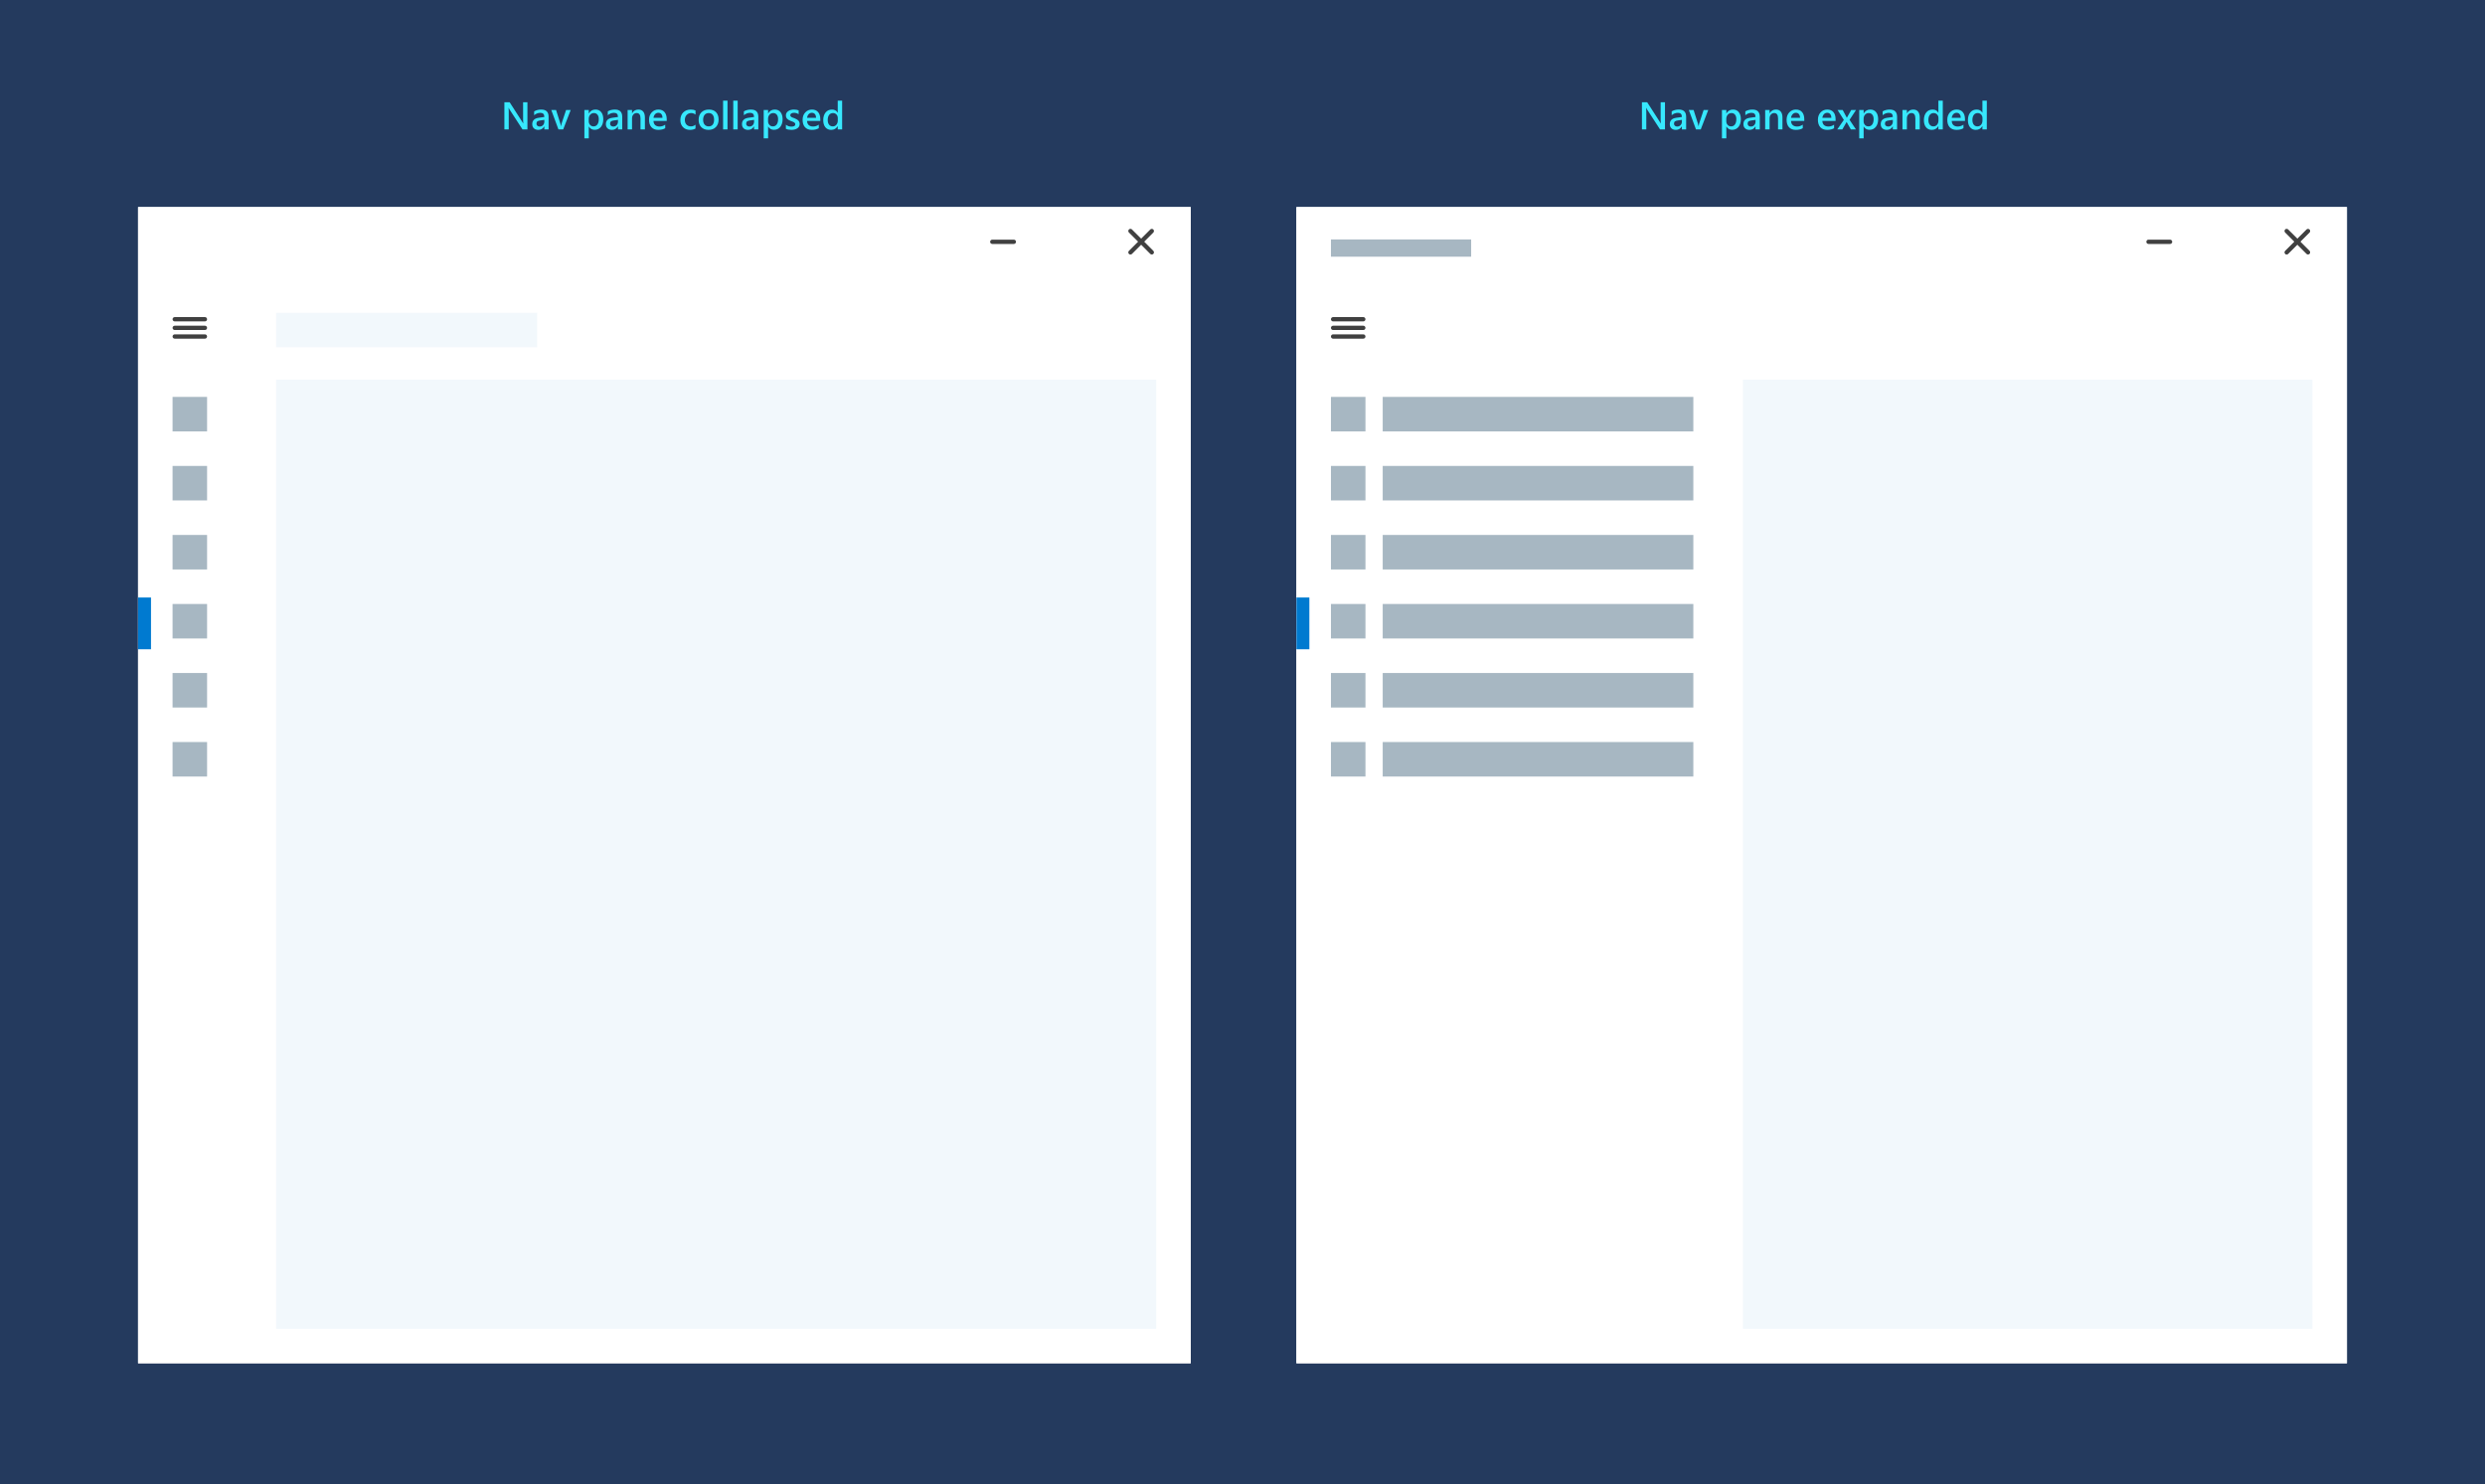 <svg width="1152" height="688" viewBox="0 0 1152 688" version="1.1" xmlns="http://www.w3.org/2000/svg" xmlns:xlink="http://www.w3.org/1999/xlink">
<rect x="0" y="0" width="1152" height="688" fill="#808080" stroke="none"/>
<title>navview-compact</title>
<desc>Created using Figma</desc>
<g id="Canvas" transform="translate(-2527 12927)">
<clipPath id="clip-0" clip-rule="evenodd">
<path d="M 2527 -12927L 3679 -12927L 3679 -12239L 2527 -12239L 2527 -12927Z" fill="#FFFFFF"/>
</clipPath>
<g id="navview-compact" clip-path="url(#clip-0)">
<path d="M 2527 -12927L 3679 -12927L 3679 -12239L 2527 -12239L 2527 -12927Z" fill="#243A5E"/>
<g id="BG">
<g id="app-bg">
<use xlink:href="#path0_fill" transform="translate(3128 -12831)" fill="#FFFFFF"/>
<use xlink:href="#path0_fill" transform="translate(3128 -12831)" fill="#FFFFFF"/>
</g>
<g id="Mask Group">
<mask id="mask0_alpha" mask-type="alpha">
<g id="app-bg">
<use xlink:href="#path1_fill" transform="translate(3128 -12831)" fill="#FFFFFF"/>
<use xlink:href="#path1_fill" transform="translate(3128 -12831)" fill="#FFFFFF"/>
</g>
</mask>
<g id="Rectangle 47" style="mix-blend-mode:multiply" mask="url(#mask0_alpha)">
<use xlink:href="#path2_fill" transform="translate(3128 -12831)" fill="#DFE9F0"/>
</g>
</g>
</g>
<g id="titlebar-controls" opacity="0.75">
<g id="minimize">
<use xlink:href="#path3_fill" transform="matrix(1 -2.44929e-16 2.44929e-16 1 3522 -12815.9)"/>
</g>
<g id="expand">
<mask id="mask1_outline_ins">
<use xlink:href="#path4_fill" fill="white" transform="translate(3554 -12820.9)"/>
</mask>
<g mask="url(#mask1_outline_ins)">
<use xlink:href="#path5_stroke_2x" transform="translate(3554 -12820.9)"/>
</g>
</g>
<g id="close">
<g id="Line 3 (Stroke)">
<use xlink:href="#path6_fill" transform="matrix(0.707 -0.707 0.707 0.707 3585.64 -12810)"/>
</g>
<g id="Line 3.1 (Stroke)">
<use xlink:href="#path6_fill" transform="matrix(-0.707 -0.707 0.707 -0.707 3596.95 -12808.6)"/>
</g>
</g>
</g>
<g id="nav-items">
<g id="Rectangle 2">
<use xlink:href="#path7_fill" transform="translate(3144 -12743)" fill="#A7B7C2"/>
</g>
<g id="Rectangle 2.1">
<use xlink:href="#path8_fill" transform="translate(3168 -12743)" fill="#A7B7C2"/>
</g>
<g id="Rectangle 2.2">
<use xlink:href="#path7_fill" transform="translate(3144 -12711)" fill="#A7B7C2"/>
</g>
<g id="Rectangle 2.3">
<use xlink:href="#path8_fill" transform="translate(3168 -12711)" fill="#A7B7C2"/>
</g>
<g id="Rectangle 2.4">
<use xlink:href="#path7_fill" transform="translate(3144 -12679)" fill="#A7B7C2"/>
</g>
<g id="Rectangle 2.5">
<use xlink:href="#path8_fill" transform="translate(3168 -12679)" fill="#A7B7C2"/>
</g>
<g id="Rectangle 2.6">
<use xlink:href="#path7_fill" transform="translate(3144 -12647)" fill="#A7B7C2"/>
</g>
<g id="Rectangle 2.7">
<use xlink:href="#path8_fill" transform="translate(3168 -12647)" fill="#A7B7C2"/>
</g>
<g id="Rectangle 2.8">
<use xlink:href="#path7_fill" transform="translate(3144 -12615)" fill="#A7B7C2"/>
</g>
<g id="Rectangle 2.9">
<use xlink:href="#path8_fill" transform="translate(3168 -12615)" fill="#A7B7C2"/>
</g>
<g id="Rectangle 2.10">
<use xlink:href="#path7_fill" transform="translate(3144 -12583)" fill="#A7B7C2"/>
</g>
<g id="Rectangle 2.11">
<use xlink:href="#path8_fill" transform="translate(3168 -12583)" fill="#A7B7C2"/>
</g>
</g>
<g id="hamburger-menu" opacity="0.75">
<g id="Line 2 (Stroke)">
<use xlink:href="#path6_fill" transform="translate(3144 -12780)"/>
</g>
<g id="Line 2.1 (Stroke)">
<use xlink:href="#path6_fill" transform="translate(3144 -12776)"/>
</g>
<g id="Line 2.2 (Stroke)">
<use xlink:href="#path6_fill" transform="translate(3144 -12772)"/>
</g>
</g>
<g id="Selection indicator">
<use xlink:href="#path9_fill" transform="translate(3128 -12650)" fill="#007AD0"/>
</g>
<g id="app-title">
<use xlink:href="#path10_fill" transform="translate(3144 -12816)" fill="#A7B7C2"/>
</g>
<g id="Rectangle">
<use xlink:href="#path11_fill" transform="translate(3335 -12751)" fill="#F2F8FC"/>
</g>
<g id="BG">
<g id="app-bg">
<use xlink:href="#path12_fill" transform="translate(2591 -12831)" fill="#FFFFFF"/>
<use xlink:href="#path12_fill" transform="translate(2591 -12831)" fill="#FFFFFF"/>
</g>
<g id="Mask Group">
<mask id="mask2_alpha" mask-type="alpha">
<g id="app-bg">
<use xlink:href="#path1_fill" transform="translate(2591 -12831)" fill="#FFFFFF"/>
<use xlink:href="#path1_fill" transform="translate(2591 -12831)" fill="#FFFFFF"/>
</g>
</mask>
<g id="Rectangle 47" style="mix-blend-mode:multiply" mask="url(#mask2_alpha)">
<use xlink:href="#path13_fill" transform="translate(2591 -12831)" fill="#DFE9F0"/>
</g>
</g>
</g>
<g id="titlebar-controls" opacity="0.75">
<g id="minimize">
<use xlink:href="#path3_fill" transform="matrix(1 -2.44929e-16 2.44929e-16 1 2986 -12815.9)"/>
</g>
<g id="expand">
<mask id="mask3_outline_ins">
<use xlink:href="#path4_fill" fill="white" transform="translate(3018 -12820.9)"/>
</mask>
<g mask="url(#mask3_outline_ins)">
<use xlink:href="#path5_stroke_2x" transform="translate(3018 -12820.9)"/>
</g>
</g>
<g id="close">
<g id="Line 3 (Stroke)">
<use xlink:href="#path6_fill" transform="matrix(0.707 -0.707 0.707 0.707 3049.64 -12810)"/>
</g>
<g id="Line 3.1 (Stroke)">
<use xlink:href="#path6_fill" transform="matrix(-0.707 -0.707 0.707 -0.707 3060.95 -12808.6)"/>
</g>
</g>
</g>
<g id="nav-items">
<g id="Rectangle 2">
<use xlink:href="#path7_fill" transform="translate(2607 -12743)" fill="#A7B7C2"/>
</g>
<g id="Rectangle 2.2">
<use xlink:href="#path7_fill" transform="translate(2607 -12711)" fill="#A7B7C2"/>
</g>
<g id="Rectangle 2.4">
<use xlink:href="#path7_fill" transform="translate(2607 -12679)" fill="#A7B7C2"/>
</g>
<g id="Rectangle 2.6">
<use xlink:href="#path7_fill" transform="translate(2607 -12647)" fill="#A7B7C2"/>
</g>
<g id="Rectangle 2.8">
<use xlink:href="#path7_fill" transform="translate(2607 -12615)" fill="#A7B7C2"/>
</g>
<g id="Rectangle 2.10">
<use xlink:href="#path7_fill" transform="translate(2607 -12583)" fill="#A7B7C2"/>
</g>
</g>
<g id="hamburger-menu" opacity="0.75">
<g id="Line 2 (Stroke)">
<use xlink:href="#path6_fill" transform="translate(2607 -12780)"/>
</g>
<g id="Line 2.1 (Stroke)">
<use xlink:href="#path6_fill" transform="translate(2607 -12776)"/>
</g>
<g id="Line 2.2 (Stroke)">
<use xlink:href="#path6_fill" transform="translate(2607 -12772)"/>
</g>
</g>
<g id="Selection indicator">
<use xlink:href="#path9_fill" transform="translate(2591 -12650)" fill="#007AD0"/>
</g>
<g id="Rectangle">
<use xlink:href="#path14_fill" transform="translate(2655 -12751)" fill="#F2F8FC"/>
</g>
<g id="Rectangle">
<use xlink:href="#path15_fill" transform="translate(2655 -12782)" fill="#F2F8FC"/>
</g>
<g id="Navigation pane">
<use xlink:href="#path16_fill" transform="translate(2724 -12886)" fill="#37E8FD"/>
</g>
<g id="Navigation pane">
<use xlink:href="#path17_fill" transform="translate(3260 -12886)" fill="#37E8FD"/>
</g>
</g>
</g>
<defs>
<path id="path0_fill" fill-rule="evenodd" d="M 0 0L 487 0L 487 536L 0 536L 0 0Z"/>
<path id="path1_fill" fill-rule="evenodd" d="M 0 3C 0 1.343 1.343 0 3 0L 517 0C 518.657 0 520 1.343 520 3L 520 533C 520 534.657 518.657 536 517 536L 3 536C 1.343 536 0 534.657 0 533L 0 3Z"/>
<path id="path2_fill" d="M 0 0L 207 0L 207 536L 0 536L 0 0Z"/>
<path id="path3_fill" fill-rule="evenodd" d="M 12 1C 12 1.552 11.552 2 11 2L 1 2C 0.448 2 0 1.552 0 1C 0 0.448 0.448 0 1 0L 11 0C 11.552 0 12 0.448 12 1Z"/>
<path id="path4_fill" d="M 0 1C 0 0.448 0.448 0 1 0L 11 0C 11.552 0 12 0.448 12 1L 12 11C 12 11.552 11.552 12 11 12L 1 12C 0.448 12 0 11.552 0 11L 0 1Z"/>
<path id="path5_stroke_2x" d="M 1 2L 11 2L 11 -2L 1 -2L 1 2ZM 10 1L 10 11L 14 11L 14 1L 10 1ZM 11 10L 1 10L 1 14L 11 14L 11 10ZM 2 11L 2 1L -2 1L -2 11L 2 11ZM 1 10C 1.552 10 2 10.448 2 11L -2 11C -2 12.657 -0.657 14 1 14L 1 10ZM 10 11C 10 10.448 10.448 10 11 10L 11 14C 12.657 14 14 12.657 14 11L 10 11ZM 11 2C 10.448 2 10 1.552 10 1L 14 1C 14 -0.657 12.657 -2 11 -2L 11 2ZM 1 -2C -0.657 -2 -2 -0.657 -2 1L 2 1C 2 1.552 1.552 2 1 2L 1 -2Z"/>
<path id="path6_fill" fill-rule="evenodd" d="M 16 1C 16 1.552 15.552 2 15 2L 1 2C 0.448 2 0 1.552 0 1C 0 0.448 0.448 0 1 0L 15 0C 15.552 0 16 0.448 16 1Z"/>
<path id="path7_fill" d="M 0 0L 16 0L 16 16L 0 16L 0 0Z"/>
<path id="path8_fill" d="M 0 0L 144 0L 144 16L 0 16L 0 0Z"/>
<path id="path9_fill" fill-rule="evenodd" d="M 0 0L 6 0L 6 24L 0 24L 0 0Z"/>
<path id="path10_fill" d="M 0 0L 65 0L 65 8L 0 8L 0 0Z"/>
<path id="path11_fill" d="M 0 0L 264 0L 264 440L 0 440L 0 0Z"/>
<path id="path12_fill" fill-rule="evenodd" d="M 0 0L 488 0L 488 536L 0 536L 0 0Z"/>
<path id="path13_fill" d="M 0 0L 49 0L 49 536L 0 536L 0 0Z"/>
<path id="path14_fill" d="M 0 0L 408 0L 408 440L 0 440L 0 0Z"/>
<path id="path15_fill" d="M 0 0L 121 0L 121 16L 0 16L 0 0Z"/>
<path id="path16_fill" d="M 47.509 19L 45.224 19L 39.203 9.736C 39.051 9.502 38.925 9.259 38.825 9.007L 38.773 9.007C 38.819 9.276 38.843 9.854 38.843 10.738L 38.843 19L 36.821 19L 36.821 6.396L 39.256 6.396L 45.074 15.44C 45.32 15.815 45.478 16.073 45.549 16.214L 45.584 16.214C 45.525 15.88 45.496 15.315 45.496 14.518L 45.496 6.396L 47.509 6.396L 47.509 19ZM 57.317 19L 55.34 19L 55.34 17.594L 55.305 17.594C 54.684 18.672 53.773 19.211 52.571 19.211C 51.687 19.211 50.992 18.971 50.488 18.49C 49.99 18.01 49.741 17.374 49.741 16.583C 49.741 14.884 50.72 13.894 52.677 13.612L 55.349 13.234C 55.349 11.951 54.739 11.31 53.52 11.31C 52.448 11.31 51.481 11.679 50.62 12.417L 50.62 10.633C 51.569 10.07 52.665 9.789 53.907 9.789C 56.181 9.789 57.317 10.908 57.317 13.146L 57.317 19ZM 55.349 14.579L 53.459 14.843C 52.873 14.919 52.431 15.062 52.132 15.273C 51.839 15.479 51.692 15.842 51.692 16.363C 51.692 16.744 51.827 17.058 52.097 17.304C 52.372 17.544 52.738 17.664 53.195 17.664C 53.816 17.664 54.329 17.447 54.733 17.014C 55.144 16.574 55.349 16.023 55.349 15.361L 55.349 14.579ZM 67.565 10L 64.085 19L 61.879 19L 58.565 10L 60.78 10L 62.775 16.293C 62.928 16.756 63.022 17.16 63.057 17.506L 63.083 17.506C 63.136 17.072 63.218 16.68 63.329 16.328L 65.421 10L 67.565 10ZM 75.985 17.673L 75.95 17.673L 75.95 23.14L 73.911 23.14L 73.911 10L 75.95 10L 75.95 11.582L 75.985 11.582C 76.683 10.387 77.702 9.789 79.044 9.789C 80.186 9.789 81.077 10.19 81.716 10.993C 82.355 11.796 82.674 12.874 82.674 14.227C 82.674 15.727 82.314 16.929 81.593 17.831C 80.872 18.733 79.888 19.185 78.64 19.185C 77.491 19.185 76.606 18.681 75.985 17.673ZM 75.933 14.122L 75.933 15.238C 75.933 15.895 76.141 16.451 76.557 16.908C 76.978 17.365 77.512 17.594 78.156 17.594C 78.912 17.594 79.504 17.301 79.932 16.715C 80.365 16.123 80.582 15.3 80.582 14.245C 80.582 13.36 80.38 12.669 79.976 12.171C 79.577 11.667 79.035 11.415 78.35 11.415C 77.623 11.415 77.037 11.673 76.592 12.188C 76.152 12.704 75.933 13.349 75.933 14.122ZM 91.454 19L 89.477 19L 89.477 17.594L 89.441 17.594C 88.82 18.672 87.909 19.211 86.708 19.211C 85.823 19.211 85.129 18.971 84.625 18.49C 84.127 18.01 83.878 17.374 83.878 16.583C 83.878 14.884 84.856 13.894 86.814 13.612L 89.485 13.234C 89.485 11.951 88.876 11.31 87.657 11.31C 86.585 11.31 85.618 11.679 84.757 12.417L 84.757 10.633C 85.706 10.07 86.802 9.789 88.044 9.789C 90.317 9.789 91.454 10.908 91.454 13.146L 91.454 19ZM 89.485 14.579L 87.596 14.843C 87.01 14.919 86.567 15.062 86.269 15.273C 85.976 15.479 85.829 15.842 85.829 16.363C 85.829 16.744 85.964 17.058 86.233 17.304C 86.509 17.544 86.875 17.664 87.332 17.664C 87.953 17.664 88.466 17.447 88.87 17.014C 89.28 16.574 89.485 16.023 89.485 15.361L 89.485 14.579ZM 101.966 19L 99.927 19L 99.927 13.929C 99.927 12.247 99.332 11.406 98.143 11.406C 97.522 11.406 97.009 11.641 96.605 12.109C 96.2 12.572 95.998 13.158 95.998 13.867L 95.998 19L 93.95 19L 93.95 10L 95.998 10L 95.998 11.494L 96.033 11.494C 96.707 10.357 97.68 9.789 98.951 9.789C 99.93 9.789 100.677 10.108 101.192 10.747C 101.708 11.38 101.966 12.297 101.966 13.498L 101.966 19ZM 112.082 15.054L 105.947 15.054C 105.971 15.886 106.226 16.527 106.712 16.979C 107.204 17.43 107.878 17.655 108.733 17.655C 109.694 17.655 110.576 17.368 111.379 16.794L 111.379 18.438C 110.559 18.953 109.475 19.211 108.127 19.211C 106.803 19.211 105.763 18.804 105.007 17.989C 104.257 17.169 103.882 16.018 103.882 14.535C 103.882 13.135 104.295 11.995 105.121 11.116C 105.953 10.231 106.984 9.789 108.215 9.789C 109.445 9.789 110.397 10.185 111.071 10.976C 111.745 11.767 112.082 12.865 112.082 14.271L 112.082 15.054ZM 110.113 13.612C 110.107 12.88 109.935 12.312 109.595 11.907C 109.255 11.497 108.786 11.292 108.188 11.292C 107.603 11.292 107.104 11.506 106.694 11.934C 106.29 12.361 106.041 12.921 105.947 13.612L 110.113 13.612ZM 125.424 18.587C 124.703 19.003 123.851 19.211 122.866 19.211C 121.53 19.211 120.452 18.795 119.632 17.963C 118.812 17.125 118.401 16.041 118.401 14.711C 118.401 13.229 118.841 12.039 119.72 11.143C 120.604 10.24 121.785 9.789 123.262 9.789C 124.082 9.789 124.806 9.933 125.433 10.22L 125.433 12.118C 124.806 11.649 124.138 11.415 123.429 11.415C 122.567 11.415 121.861 11.708 121.311 12.294C 120.76 12.874 120.484 13.636 120.484 14.579C 120.484 15.511 120.742 16.246 121.258 16.785C 121.779 17.324 122.477 17.594 123.35 17.594C 124.082 17.594 124.773 17.333 125.424 16.811L 125.424 18.587ZM 131.444 19.211C 130.056 19.211 128.945 18.792 128.113 17.954C 127.287 17.11 126.874 15.994 126.874 14.605C 126.874 13.094 127.305 11.913 128.166 11.063C 129.033 10.214 130.199 9.789 131.664 9.789C 133.07 9.789 134.166 10.202 134.951 11.028C 135.736 11.854 136.129 13 136.129 14.465C 136.129 15.9 135.704 17.052 134.854 17.919C 134.011 18.78 132.874 19.211 131.444 19.211ZM 131.541 11.415C 130.744 11.415 130.114 11.693 129.651 12.25C 129.188 12.807 128.957 13.574 128.957 14.553C 128.957 15.496 129.191 16.24 129.66 16.785C 130.129 17.324 130.756 17.594 131.541 17.594C 132.344 17.594 132.959 17.327 133.387 16.794C 133.82 16.261 134.037 15.502 134.037 14.518C 134.037 13.527 133.82 12.763 133.387 12.224C 132.959 11.685 132.344 11.415 131.541 11.415ZM 140.26 19L 138.212 19L 138.212 5.676L 140.26 5.676L 140.26 19ZM 144.971 19L 142.923 19L 142.923 5.676L 144.971 5.676L 144.971 19ZM 154.542 19L 152.564 19L 152.564 17.594L 152.529 17.594C 151.908 18.672 150.997 19.211 149.796 19.211C 148.911 19.211 148.217 18.971 147.713 18.49C 147.215 18.01 146.966 17.374 146.966 16.583C 146.966 14.884 147.944 13.894 149.901 13.612L 152.573 13.234C 152.573 11.951 151.964 11.31 150.745 11.31C 149.673 11.31 148.706 11.679 147.845 12.417L 147.845 10.633C 148.794 10.07 149.89 9.789 151.132 9.789C 153.405 9.789 154.542 10.908 154.542 13.146L 154.542 19ZM 152.573 14.579L 150.684 14.843C 150.098 14.919 149.655 15.062 149.356 15.273C 149.063 15.479 148.917 15.842 148.917 16.363C 148.917 16.744 149.052 17.058 149.321 17.304C 149.597 17.544 149.963 17.664 150.42 17.664C 151.041 17.664 151.554 17.447 151.958 17.014C 152.368 16.574 152.573 16.023 152.573 15.361L 152.573 14.579ZM 159.112 17.673L 159.077 17.673L 159.077 23.14L 157.038 23.14L 157.038 10L 159.077 10L 159.077 11.582L 159.112 11.582C 159.81 10.387 160.829 9.789 162.171 9.789C 163.313 9.789 164.204 10.19 164.843 10.993C 165.481 11.796 165.801 12.874 165.801 14.227C 165.801 15.727 165.44 16.929 164.72 17.831C 163.999 18.733 163.015 19.185 161.767 19.185C 160.618 19.185 159.733 18.681 159.112 17.673ZM 159.06 14.122L 159.06 15.238C 159.06 15.895 159.268 16.451 159.684 16.908C 160.105 17.365 160.639 17.594 161.283 17.594C 162.039 17.594 162.631 17.301 163.059 16.715C 163.492 16.123 163.709 15.3 163.709 14.245C 163.709 13.36 163.507 12.669 163.103 12.171C 162.704 11.667 162.162 11.415 161.477 11.415C 160.75 11.415 160.164 11.673 159.719 12.188C 159.279 12.704 159.06 13.349 159.06 14.122ZM 167.321 18.719L 167.321 16.829C 168.083 17.409 168.924 17.699 169.844 17.699C 171.074 17.699 171.689 17.336 171.689 16.609C 171.689 16.404 171.637 16.231 171.531 16.091C 171.426 15.944 171.282 15.815 171.101 15.704C 170.925 15.593 170.714 15.493 170.468 15.405C 170.228 15.317 169.958 15.218 169.659 15.106C 169.29 14.96 168.956 14.805 168.657 14.641C 168.364 14.477 168.118 14.292 167.919 14.087C 167.726 13.876 167.579 13.639 167.479 13.375C 167.38 13.111 167.33 12.804 167.33 12.452C 167.33 12.019 167.433 11.638 167.638 11.31C 167.843 10.976 168.118 10.697 168.464 10.475C 168.81 10.246 169.202 10.076 169.642 9.965C 170.081 9.848 170.535 9.789 171.004 9.789C 171.836 9.789 172.58 9.915 173.236 10.167L 173.236 11.951C 172.604 11.518 171.877 11.301 171.057 11.301C 170.799 11.301 170.564 11.327 170.354 11.38C 170.148 11.433 169.973 11.506 169.826 11.6C 169.68 11.693 169.565 11.808 169.483 11.942C 169.401 12.071 169.36 12.215 169.36 12.373C 169.36 12.566 169.401 12.73 169.483 12.865C 169.565 13 169.686 13.12 169.844 13.226C 170.008 13.325 170.201 13.419 170.424 13.507C 170.652 13.589 170.913 13.68 171.206 13.779C 171.593 13.938 171.938 14.099 172.243 14.263C 172.554 14.427 172.817 14.614 173.034 14.825C 173.251 15.03 173.418 15.271 173.535 15.546C 173.652 15.815 173.711 16.138 173.711 16.513C 173.711 16.97 173.605 17.368 173.395 17.708C 173.184 18.048 172.902 18.329 172.551 18.552C 172.199 18.774 171.792 18.939 171.329 19.044C 170.872 19.155 170.389 19.211 169.879 19.211C 168.895 19.211 168.042 19.047 167.321 18.719ZM 183.273 15.054L 177.139 15.054C 177.162 15.886 177.417 16.527 177.903 16.979C 178.396 17.43 179.069 17.655 179.925 17.655C 180.886 17.655 181.768 17.368 182.57 16.794L 182.57 18.438C 181.75 18.953 180.666 19.211 179.318 19.211C 177.994 19.211 176.954 18.804 176.198 17.989C 175.448 17.169 175.073 16.018 175.073 14.535C 175.073 13.135 175.486 11.995 176.312 11.116C 177.145 10.231 178.176 9.789 179.406 9.789C 180.637 9.789 181.589 10.185 182.263 10.976C 182.937 11.767 183.273 12.865 183.273 14.271L 183.273 15.054ZM 181.305 13.612C 181.299 12.88 181.126 12.312 180.786 11.907C 180.446 11.497 179.978 11.292 179.38 11.292C 178.794 11.292 178.296 11.506 177.886 11.934C 177.481 12.361 177.232 12.921 177.139 13.612L 181.305 13.612ZM 193.398 19L 191.359 19L 191.359 17.471L 191.324 17.471C 190.668 18.631 189.657 19.211 188.292 19.211C 187.185 19.211 186.297 18.81 185.629 18.007C 184.967 17.198 184.636 16.1 184.636 14.711C 184.636 13.223 185.002 12.03 185.734 11.134C 186.473 10.237 187.454 9.789 188.679 9.789C 189.892 9.789 190.773 10.275 191.324 11.248L 191.359 11.248L 191.359 5.676L 193.398 5.676L 193.398 19ZM 191.386 14.887L 191.386 13.709C 191.386 13.07 191.178 12.528 190.762 12.083C 190.346 11.638 189.815 11.415 189.171 11.415C 188.409 11.415 187.809 11.699 187.369 12.268C 186.936 12.836 186.719 13.624 186.719 14.632C 186.719 15.546 186.927 16.27 187.343 16.803C 187.765 17.33 188.33 17.594 189.039 17.594C 189.736 17.594 190.302 17.339 190.735 16.829C 191.169 16.314 191.386 15.666 191.386 14.887Z"/>
<path id="path17_fill" d="M 38.856 19L 36.571 19L 30.551 9.736C 30.398 9.502 30.273 9.259 30.173 9.007L 30.12 9.007C 30.167 9.276 30.19 9.854 30.19 10.738L 30.19 19L 28.169 19L 28.169 6.396L 30.604 6.396L 36.422 15.44C 36.668 15.815 36.826 16.073 36.897 16.214L 36.932 16.214C 36.873 15.88 36.844 15.315 36.844 14.518L 36.844 6.396L 38.856 6.396L 38.856 19ZM 48.665 19L 46.688 19L 46.688 17.594L 46.652 17.594C 46.031 18.672 45.12 19.211 43.919 19.211C 43.034 19.211 42.34 18.971 41.836 18.49C 41.338 18.01 41.089 17.374 41.089 16.583C 41.089 14.884 42.067 13.894 44.024 13.612L 46.696 13.234C 46.696 11.951 46.087 11.31 44.868 11.31C 43.796 11.31 42.829 11.679 41.968 12.417L 41.968 10.633C 42.917 10.07 44.013 9.789 45.255 9.789C 47.528 9.789 48.665 10.908 48.665 13.146L 48.665 19ZM 46.696 14.579L 44.807 14.843C 44.221 14.919 43.778 15.062 43.48 15.273C 43.187 15.479 43.04 15.842 43.04 16.363C 43.04 16.744 43.175 17.058 43.444 17.304C 43.72 17.544 44.086 17.664 44.543 17.664C 45.164 17.664 45.677 17.447 46.081 17.014C 46.491 16.574 46.696 16.023 46.696 15.361L 46.696 14.579ZM 58.913 10L 55.433 19L 53.227 19L 49.913 10L 52.128 10L 54.123 16.293C 54.275 16.756 54.369 17.16 54.404 17.506L 54.431 17.506C 54.483 17.072 54.565 16.68 54.677 16.328L 56.769 10L 58.913 10ZM 67.333 17.673L 67.298 17.673L 67.298 23.14L 65.259 23.14L 65.259 10L 67.298 10L 67.298 11.582L 67.333 11.582C 68.03 10.387 69.05 9.789 70.392 9.789C 71.534 9.789 72.425 10.19 73.064 10.993C 73.702 11.796 74.022 12.874 74.022 14.227C 74.022 15.727 73.661 16.929 72.94 17.831C 72.22 18.733 71.235 19.185 69.987 19.185C 68.839 19.185 67.954 18.681 67.333 17.673ZM 67.28 14.122L 67.28 15.238C 67.28 15.895 67.488 16.451 67.904 16.908C 68.326 17.365 68.859 17.594 69.504 17.594C 70.26 17.594 70.852 17.301 71.279 16.715C 71.713 16.123 71.93 15.3 71.93 14.245C 71.93 13.36 71.728 12.669 71.323 12.171C 70.925 11.667 70.383 11.415 69.697 11.415C 68.971 11.415 68.385 11.673 67.939 12.188C 67.5 12.704 67.28 13.349 67.28 14.122ZM 82.802 19L 80.824 19L 80.824 17.594L 80.789 17.594C 80.168 18.672 79.257 19.211 78.056 19.211C 77.171 19.211 76.477 18.971 75.973 18.49C 75.475 18.01 75.226 17.374 75.226 16.583C 75.226 14.884 76.204 13.894 78.161 13.612L 80.833 13.234C 80.833 11.951 80.224 11.31 79.005 11.31C 77.933 11.31 76.966 11.679 76.105 12.417L 76.105 10.633C 77.054 10.07 78.149 9.789 79.392 9.789C 81.665 9.789 82.802 10.908 82.802 13.146L 82.802 19ZM 80.833 14.579L 78.943 14.843C 78.357 14.919 77.915 15.062 77.616 15.273C 77.323 15.479 77.177 15.842 77.177 16.363C 77.177 16.744 77.311 17.058 77.581 17.304C 77.856 17.544 78.223 17.664 78.68 17.664C 79.301 17.664 79.814 17.447 80.218 17.014C 80.628 16.574 80.833 16.023 80.833 15.361L 80.833 14.579ZM 93.314 19L 91.274 19L 91.274 13.929C 91.274 12.247 90.68 11.406 89.49 11.406C 88.869 11.406 88.356 11.641 87.952 12.109C 87.548 12.572 87.346 13.158 87.346 13.867L 87.346 19L 85.298 19L 85.298 10L 87.346 10L 87.346 11.494L 87.381 11.494C 88.055 10.357 89.027 9.789 90.299 9.789C 91.277 9.789 92.024 10.108 92.54 10.747C 93.056 11.38 93.314 12.297 93.314 13.498L 93.314 19ZM 103.43 15.054L 97.295 15.054C 97.318 15.886 97.573 16.527 98.06 16.979C 98.552 17.43 99.226 17.655 100.081 17.655C 101.042 17.655 101.924 17.368 102.727 16.794L 102.727 18.438C 101.906 18.953 100.822 19.211 99.475 19.211C 98.15 19.211 97.11 18.804 96.355 17.989C 95.605 17.169 95.23 16.018 95.23 14.535C 95.23 13.135 95.643 11.995 96.469 11.116C 97.301 10.231 98.332 9.789 99.562 9.789C 100.793 9.789 101.745 10.185 102.419 10.976C 103.093 11.767 103.43 12.865 103.43 14.271L 103.43 15.054ZM 101.461 13.612C 101.455 12.88 101.282 12.312 100.942 11.907C 100.603 11.497 100.134 11.292 99.536 11.292C 98.95 11.292 98.452 11.506 98.042 11.934C 97.638 12.361 97.389 12.921 97.295 13.612L 101.461 13.612ZM 117.949 15.054L 111.814 15.054C 111.838 15.886 112.093 16.527 112.579 16.979C 113.071 17.43 113.745 17.655 114.601 17.655C 115.562 17.655 116.443 17.368 117.246 16.794L 117.246 18.438C 116.426 18.953 115.342 19.211 113.994 19.211C 112.67 19.211 111.63 18.804 110.874 17.989C 110.124 17.169 109.749 16.018 109.749 14.535C 109.749 13.135 110.162 11.995 110.988 11.116C 111.82 10.231 112.852 9.789 114.082 9.789C 115.312 9.789 116.265 10.185 116.938 10.976C 117.612 11.767 117.949 12.865 117.949 14.271L 117.949 15.054ZM 115.98 13.612C 115.975 12.88 115.802 12.312 115.462 11.907C 115.122 11.497 114.653 11.292 114.056 11.292C 113.47 11.292 112.972 11.506 112.562 11.934C 112.157 12.361 111.908 12.921 111.814 13.612L 115.98 13.612ZM 127.415 10L 124.418 14.553L 127.38 19L 125.016 19L 123.434 16.214C 123.334 16.044 123.217 15.827 123.082 15.563L 123.047 15.563C 123.023 15.616 122.9 15.833 122.678 16.214L 121.069 19L 118.714 19L 121.772 14.588L 118.872 10L 121.245 10L 122.801 12.927C 122.918 13.144 123.032 13.366 123.144 13.595L 123.17 13.595L 125.183 10L 127.415 10ZM 130.983 17.673L 130.948 17.673L 130.948 23.14L 128.909 23.14L 128.909 10L 130.948 10L 130.948 11.582L 130.983 11.582C 131.681 10.387 132.7 9.789 134.042 9.789C 135.185 9.789 136.075 10.19 136.714 10.993C 137.353 11.796 137.672 12.874 137.672 14.227C 137.672 15.727 137.312 16.929 136.591 17.831C 135.87 18.733 134.886 19.185 133.638 19.185C 132.489 19.185 131.604 18.681 130.983 17.673ZM 130.931 14.122L 130.931 15.238C 130.931 15.895 131.139 16.451 131.555 16.908C 131.977 17.365 132.51 17.594 133.154 17.594C 133.91 17.594 134.502 17.301 134.93 16.715C 135.363 16.123 135.58 15.3 135.58 14.245C 135.58 13.36 135.378 12.669 134.974 12.171C 134.575 11.667 134.033 11.415 133.348 11.415C 132.621 11.415 132.035 11.673 131.59 12.188C 131.15 12.704 130.931 13.349 130.931 14.122ZM 146.452 19L 144.475 19L 144.475 17.594L 144.439 17.594C 143.818 18.672 142.907 19.211 141.706 19.211C 140.821 19.211 140.127 18.971 139.623 18.49C 139.125 18.01 138.876 17.374 138.876 16.583C 138.876 14.884 139.854 13.894 141.812 13.612L 144.483 13.234C 144.483 11.951 143.874 11.31 142.655 11.31C 141.583 11.31 140.616 11.679 139.755 12.417L 139.755 10.633C 140.704 10.07 141.8 9.789 143.042 9.789C 145.315 9.789 146.452 10.908 146.452 13.146L 146.452 19ZM 144.483 14.579L 142.594 14.843C 142.008 14.919 141.565 15.062 141.267 15.273C 140.974 15.479 140.827 15.842 140.827 16.363C 140.827 16.744 140.962 17.058 141.231 17.304C 141.507 17.544 141.873 17.664 142.33 17.664C 142.951 17.664 143.464 17.447 143.868 17.014C 144.278 16.574 144.483 16.023 144.483 15.361L 144.483 14.579ZM 156.964 19L 154.925 19L 154.925 13.929C 154.925 12.247 154.33 11.406 153.141 11.406C 152.52 11.406 152.007 11.641 151.603 12.109C 151.198 12.572 150.996 13.158 150.996 13.867L 150.996 19L 148.948 19L 148.948 10L 150.996 10L 150.996 11.494L 151.031 11.494C 151.705 10.357 152.678 9.789 153.949 9.789C 154.928 9.789 155.675 10.108 156.19 10.747C 156.706 11.38 156.964 12.297 156.964 13.498L 156.964 19ZM 167.643 19L 165.604 19L 165.604 17.471L 165.568 17.471C 164.912 18.631 163.901 19.211 162.536 19.211C 161.429 19.211 160.541 18.81 159.873 18.007C 159.211 17.198 158.88 16.1 158.88 14.711C 158.88 13.223 159.246 12.03 159.979 11.134C 160.717 10.237 161.698 9.789 162.923 9.789C 164.136 9.789 165.018 10.275 165.568 11.248L 165.604 11.248L 165.604 5.676L 167.643 5.676L 167.643 19ZM 165.63 14.887L 165.63 13.709C 165.63 13.07 165.422 12.528 165.006 12.083C 164.59 11.638 164.06 11.415 163.415 11.415C 162.653 11.415 162.053 11.699 161.613 12.268C 161.18 12.836 160.963 13.624 160.963 14.632C 160.963 15.546 161.171 16.27 161.587 16.803C 162.009 17.33 162.574 17.594 163.283 17.594C 163.98 17.594 164.546 17.339 164.979 16.829C 165.413 16.314 165.63 15.666 165.63 14.887ZM 177.926 15.054L 171.791 15.054C 171.814 15.886 172.069 16.527 172.556 16.979C 173.048 17.43 173.722 17.655 174.577 17.655C 175.538 17.655 176.42 17.368 177.223 16.794L 177.223 18.438C 176.402 18.953 175.318 19.211 173.971 19.211C 172.646 19.211 171.606 18.804 170.851 17.989C 170.101 17.169 169.726 16.018 169.726 14.535C 169.726 13.135 170.139 11.995 170.965 11.116C 171.797 10.231 172.828 9.789 174.059 9.789C 175.289 9.789 176.241 10.185 176.915 10.976C 177.589 11.767 177.926 12.865 177.926 14.271L 177.926 15.054ZM 175.957 13.612C 175.951 12.88 175.778 12.312 175.438 11.907C 175.099 11.497 174.63 11.292 174.032 11.292C 173.446 11.292 172.948 11.506 172.538 11.934C 172.134 12.361 171.885 12.921 171.791 13.612L 175.957 13.612ZM 188.051 19L 186.012 19L 186.012 17.471L 185.977 17.471C 185.32 18.631 184.31 19.211 182.944 19.211C 181.837 19.211 180.949 18.81 180.281 18.007C 179.619 17.198 179.288 16.1 179.288 14.711C 179.288 13.223 179.654 12.03 180.387 11.134C 181.125 10.237 182.106 9.789 183.331 9.789C 184.544 9.789 185.426 10.275 185.977 11.248L 186.012 11.248L 186.012 5.676L 188.051 5.676L 188.051 19ZM 186.038 14.887L 186.038 13.709C 186.038 13.07 185.83 12.528 185.414 12.083C 184.998 11.638 184.468 11.415 183.823 11.415C 183.062 11.415 182.461 11.699 182.021 12.268C 181.588 12.836 181.371 13.624 181.371 14.632C 181.371 15.546 181.579 16.27 181.995 16.803C 182.417 17.33 182.982 17.594 183.691 17.594C 184.389 17.594 184.954 17.339 185.388 16.829C 185.821 16.314 186.038 15.666 186.038 14.887Z"/>
</defs>
</svg>
